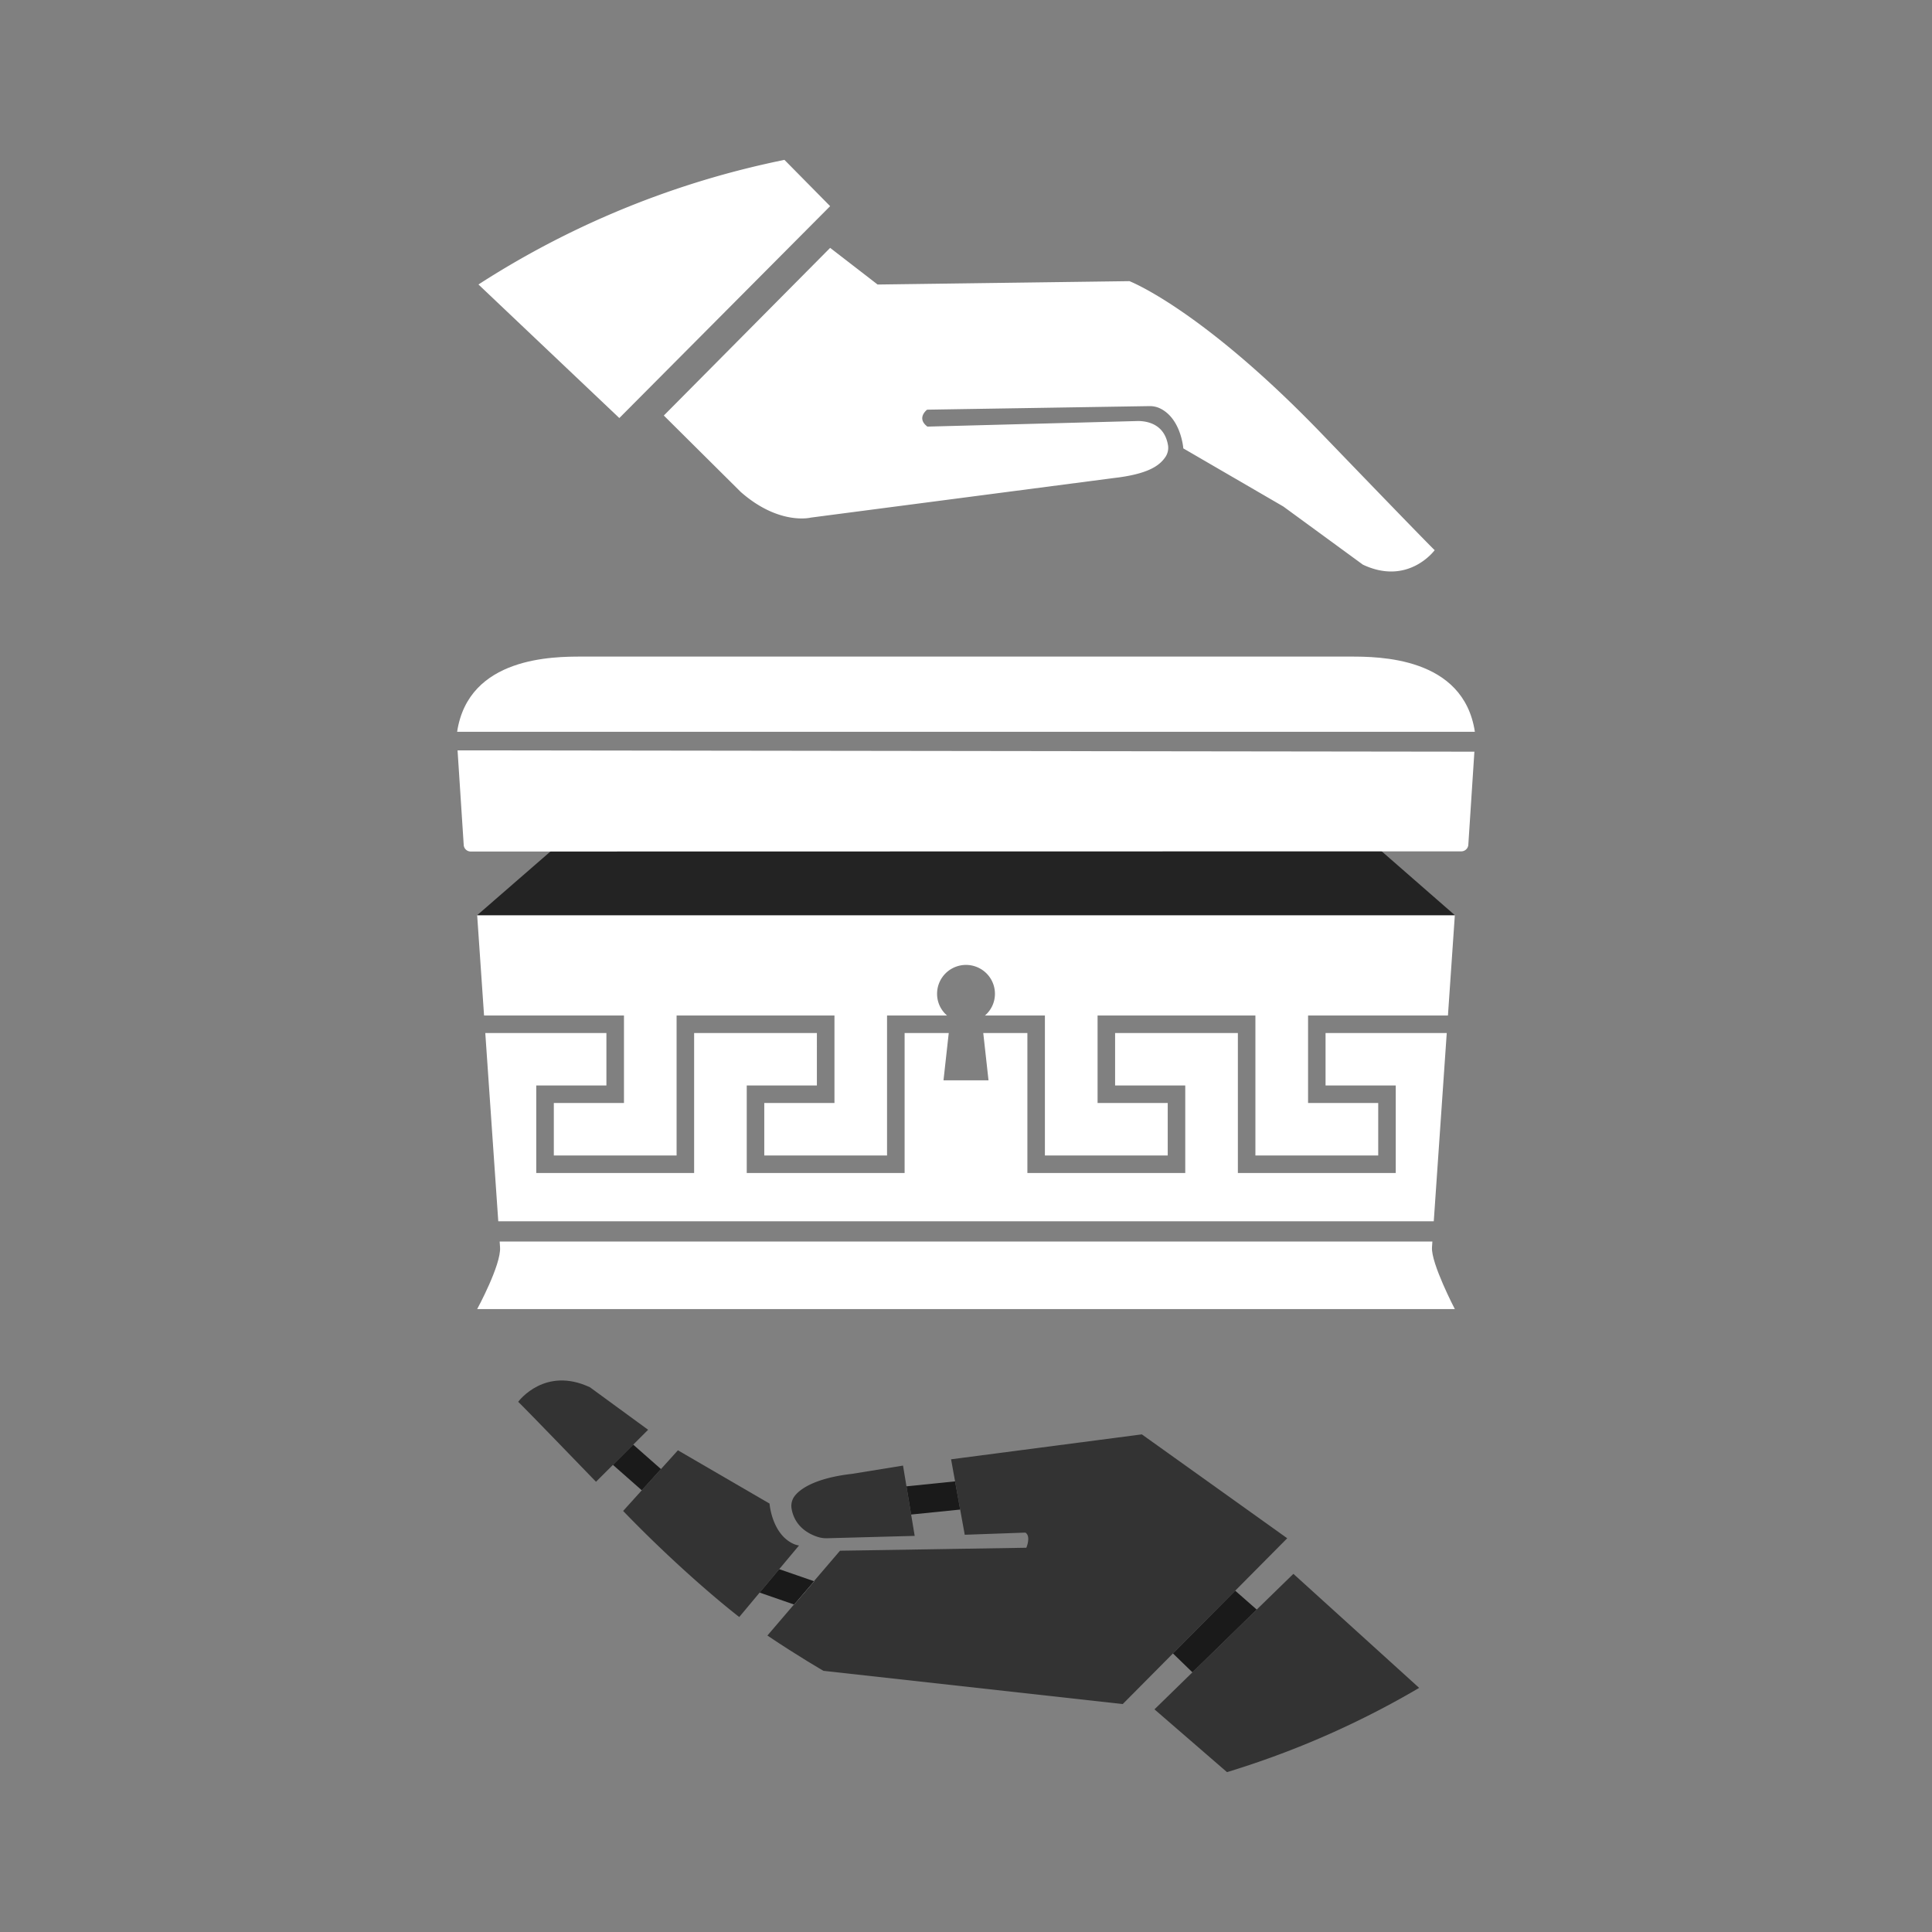 <svg xmlns="http://www.w3.org/2000/svg" id="Layer_1" data-name="Layer 1" width="70.556cm" height="70.556cm" viewBox="0 0 2000 2000" class="coalition-flag--icon mx-auto" style="position: initial; fill: #fff"><rect x="0" y="0" width="2000" height="2000" fill="#808080" stroke="none"/><defs><style>.cls-1{fill:#232323;}.cls-2{fill:#fff;}.cls-3{fill:#333;}.cls-4{fill:#1a1a1a;}</style></defs><title>Pandora</title><path d="M505.877,1347.912c7.335-14.738,19.027-40.55,19.059-55.409h950.176c.145,13.975,11.758,40.105,19.182,55.409Z"></path><path d="M1468.545,1299.753c1.227,7.15,4.407,18.002,11.942,35.349.826,1.901,1.652,3.762,2.466,5.561H517.356c.721-1.565,1.451-3.177,2.18-4.822,7.781-17.564,10.933-28.686,12.081-36.088h936.928m14.249-14.499H517.246l.399,5.942c1.276,18.105-23.688,63.966-23.688,63.966H1506.043s-24.805-47.575-23.648-63.966l.399-5.942Z"></path><polygon points="522.577 1257.028 510.138 1076.639 620.501 1076.639 620.501 1116.455 547.881 1116.455 547.881 1221.519 725.804 1221.519 725.804 1076.639 838.399 1076.639 838.399 1116.455 765.78 1116.455 765.78 1221.519 943.702 1221.519 943.702 1076.639 974.041 1076.639 968.606 1125.618 1031.406 1125.618 1025.973 1076.639 1056.298 1076.639 1056.298 1221.519 1234.22 1221.519 1234.22 1116.455 1161.601 1116.455 1161.601 1076.639 1274.196 1076.639 1274.196 1221.519 1452.118 1221.519 1452.118 1116.455 1379.459 1116.455 1379.459 1076.639 1489.902 1076.639 1477.463 1257.028 522.577 1257.028"></polygon><path d="M1482.136,1083.888l-11.44,165.89H529.344l-11.44-165.89h95.347v25.317h-72.62v119.563H733.053v-144.88H831.15v25.317H758.53v119.563H950.952v-144.88h14.99l-3.648,32.882-1.786,16.098h78.998l-1.786-16.098-3.648-32.882h14.977v144.88H1241.47V1109.206h-72.62v-25.317h98.096v144.88h192.421V1109.206h-72.659v-25.317h95.427m15.533-14.499H1372.21v54.315h72.659V1214.27H1281.445V1069.39h-127.094v54.315h72.62V1214.27h-163.424V1069.39h-45.68l.47,4.168,4.972,44.812H976.704l4.972-44.812.47-4.168H936.453v144.88H773.029v-90.565h72.62V1069.39H718.555v144.88H555.131v-90.565h72.62V1069.39H502.371L515.81,1264.278h968.419l13.439-194.888Z"></path><path d="M1306.839,1188.915V1043.996H1128.957v105.062h72.62v39.856H1088.94V1043.996h-54.993a37.133,37.133,0,0,0-21.256-50.137,37.078,37.078,0,0,0-25.363-.003,37.117,37.117,0,0,0-21.257,50.14H911.019V1188.915H798.423v-39.856h72.66V1043.996H693.16V1188.915H580.565v-39.856h72.62V1043.996H507.864l-6.142-89.347h996.557l-6.142,89.347H1346.855v105.062h72.619v39.856Z"></path><path d="M1490.513,961.899l-5.145,74.847H1339.606v119.562h72.619v25.357H1314.089v-144.92H1121.708v119.562h72.619v25.357h-98.136v-144.92h-52.453a44.391,44.391,0,0,0-28.556-49.695,44.327,44.327,0,0,0-30.35,0,44.39,44.39,0,0,0-28.556,49.695h-52.506v144.92H805.673v-25.357h72.659V1036.746H685.911v144.92H587.814v-25.357h72.62V1036.746H514.632l-5.145-74.847h981.027m15.53-14.499H493.957l7.138,103.845h144.84V1141.81h-72.62v54.355H700.41v-144.92H863.833V1141.81H791.174v54.355H918.268v-144.92h62.12a29.459,29.459,0,0,1-10.333-22.499,29.835,29.835,0,0,1,19.768-28.082,29.826,29.826,0,0,1,20.367,0,29.835,29.835,0,0,1,19.768,28.082,29.459,29.459,0,0,1-10.333,22.499h62.067v144.92h127.134V1141.81h-72.619v-90.565H1299.59v144.92H1426.724V1141.81h-72.619v-90.565h144.8L1506.043,947.4Z"></path><polygon class="cls-1" points="497.836 945.962 578.674 875.687 1421.512 875.502 1502.196 945.962 497.836 945.962"></polygon><path class="cls-1" d="M1420.968,876.952l77.363,67.561H501.714l77.502-67.376,841.752-.185m1.088-2.9h-.028l-843.896.185L493.959,947.412H1506.06l-84.004-73.36Z"></path><path d="M1526.283,778.138l-6.283,96.403a7.307,7.307,0,0,1-7.258,6.779h-90.724l-843.877.16H487.257a7.213,7.213,0,0,1-7.218-6.779L473.663,776.78Z"></path><path d="M1526.78,757.537H473.22c11.804-77.844,100.016-77.844,129.287-77.844h794.986C1426.764,679.693,1514.976,679.693,1526.78,757.537Z"></path><ellipse class="cls-2" cx="1153.524" cy="829.13" rx="18.582" ry="18.535"></ellipse><ellipse class="cls-2" cx="856.204" cy="829.13" rx="18.582" ry="18.535"></ellipse><ellipse class="cls-2" cx="1450.844" cy="829.13" rx="18.582" ry="18.535"></ellipse><ellipse class="cls-2" cx="558.884" cy="829.13" rx="18.582" ry="18.535"></ellipse><path d="M859.359,213.419,641.126,432.758,495.291,294.49A922.235,922.235,0,0,1,778.005,173.087c11.261-2.743,22.633-5.264,34.043-7.599Z"></path><path d="M687.184,430.155,859.359,256.6l49.13,37.938,260.697-3.489s74.358,28.563,199.174,158.075,116.849,120.355,116.849,120.355-27.221,37.284-74.358,15.044l-82.325-60.178-103.571-60.178s-2.243-31.212-24.506-41.599a24.778,24.778,0,0,0-10.88-2.154L959.721,424.1s-11.465,8.658.332,17.526l218.41-5.79c12.989.214,27.078,5.636,30.554,24.451a17.025,17.025,0,0,1-2.563,12.769c-5.965,8.737-17.351,17.713-53.866,21.856L839.552,535.793s-32.864,8.503-72.699-26.491Z"></path><path class="cls-3" d="M827.137,1599.871l-20.478,24.503-20.255,24.243-21.147,25.318c-30.364-23.687-76.299-64.282-120.191-109.804l56.708-62.794L796.625,1556.5s2.267,31.212,24.529,41.592A21.01,21.01,0,0,0,827.137,1599.871Z"></path><path class="cls-3" d="M670.933,1480.1l-15.423,15.384-38.54,38.441c-69.499-71.951-79.347-81.738-80.537-82.776,1.041-1.446,28.097-36.81,74.33-15.013Z"></path><polygon class="cls-4" points="684.223 1520.775 664.377 1542.75 634.511 1516.428 655.509 1495.484 684.223 1520.775"></polygon><path class="cls-3" d="M1332.53,1592.407l-53.837,54.275-64.444,64.963-52.002,52.401L852.428,1729.63s-26.081-15.034-58.024-36.529l27.517-32.142.159.04,20.737-24.087-.239-.08,26.998-31.544,67.276-1.037,43.229-.718,82.39-1.316s5.064-11.724-.917-15.672l-62.849,2.233-4.746-26.081-5.264-29.191-4.148-22.851,197.48-25.802Z"></path><polygon points="842.817 1636.912 822.08 1660.999 821.921 1660.959 842.578 1636.832 842.817 1636.912"></polygon><polygon class="cls-4" points="842.817 1636.912 822.08 1660.999 821.921 1660.959 786.389 1648.636 806.647 1624.39 842.578 1636.832 842.817 1636.912"></polygon><path class="cls-3" d="M946.883,1589.937l-90.794,2.447a29.101,29.101,0,0,1-9.44-1.334c-8.474-2.669-23.637-10.009-27.131-28.803a17.064,17.064,0,0,1,2.564-12.789c5.984-8.711,23.377-19.573,59.91-23.724l52.811-8.563,3.568,21.5,4.831,29.174Z"></path><polygon class="cls-4" points="993.958 1562.697 943.192 1567.842 938.367 1538.65 988.694 1533.506 993.958 1562.697"></polygon><path class="cls-3" d="M1469.115,1747.297c-.12.08-.239.119-.359.199a920.6,920.6,0,0,1-187.431,83.546q-5.563,1.794-11.126,3.469l-75.092-65.002,39.281-38.324,66.558-64.963,37.965-36.968Z"></path><polygon class="cls-4" points="1300.946 1666.223 1234.388 1731.185 1214.249 1711.645 1278.694 1646.682 1300.946 1666.223"></polygon></svg>